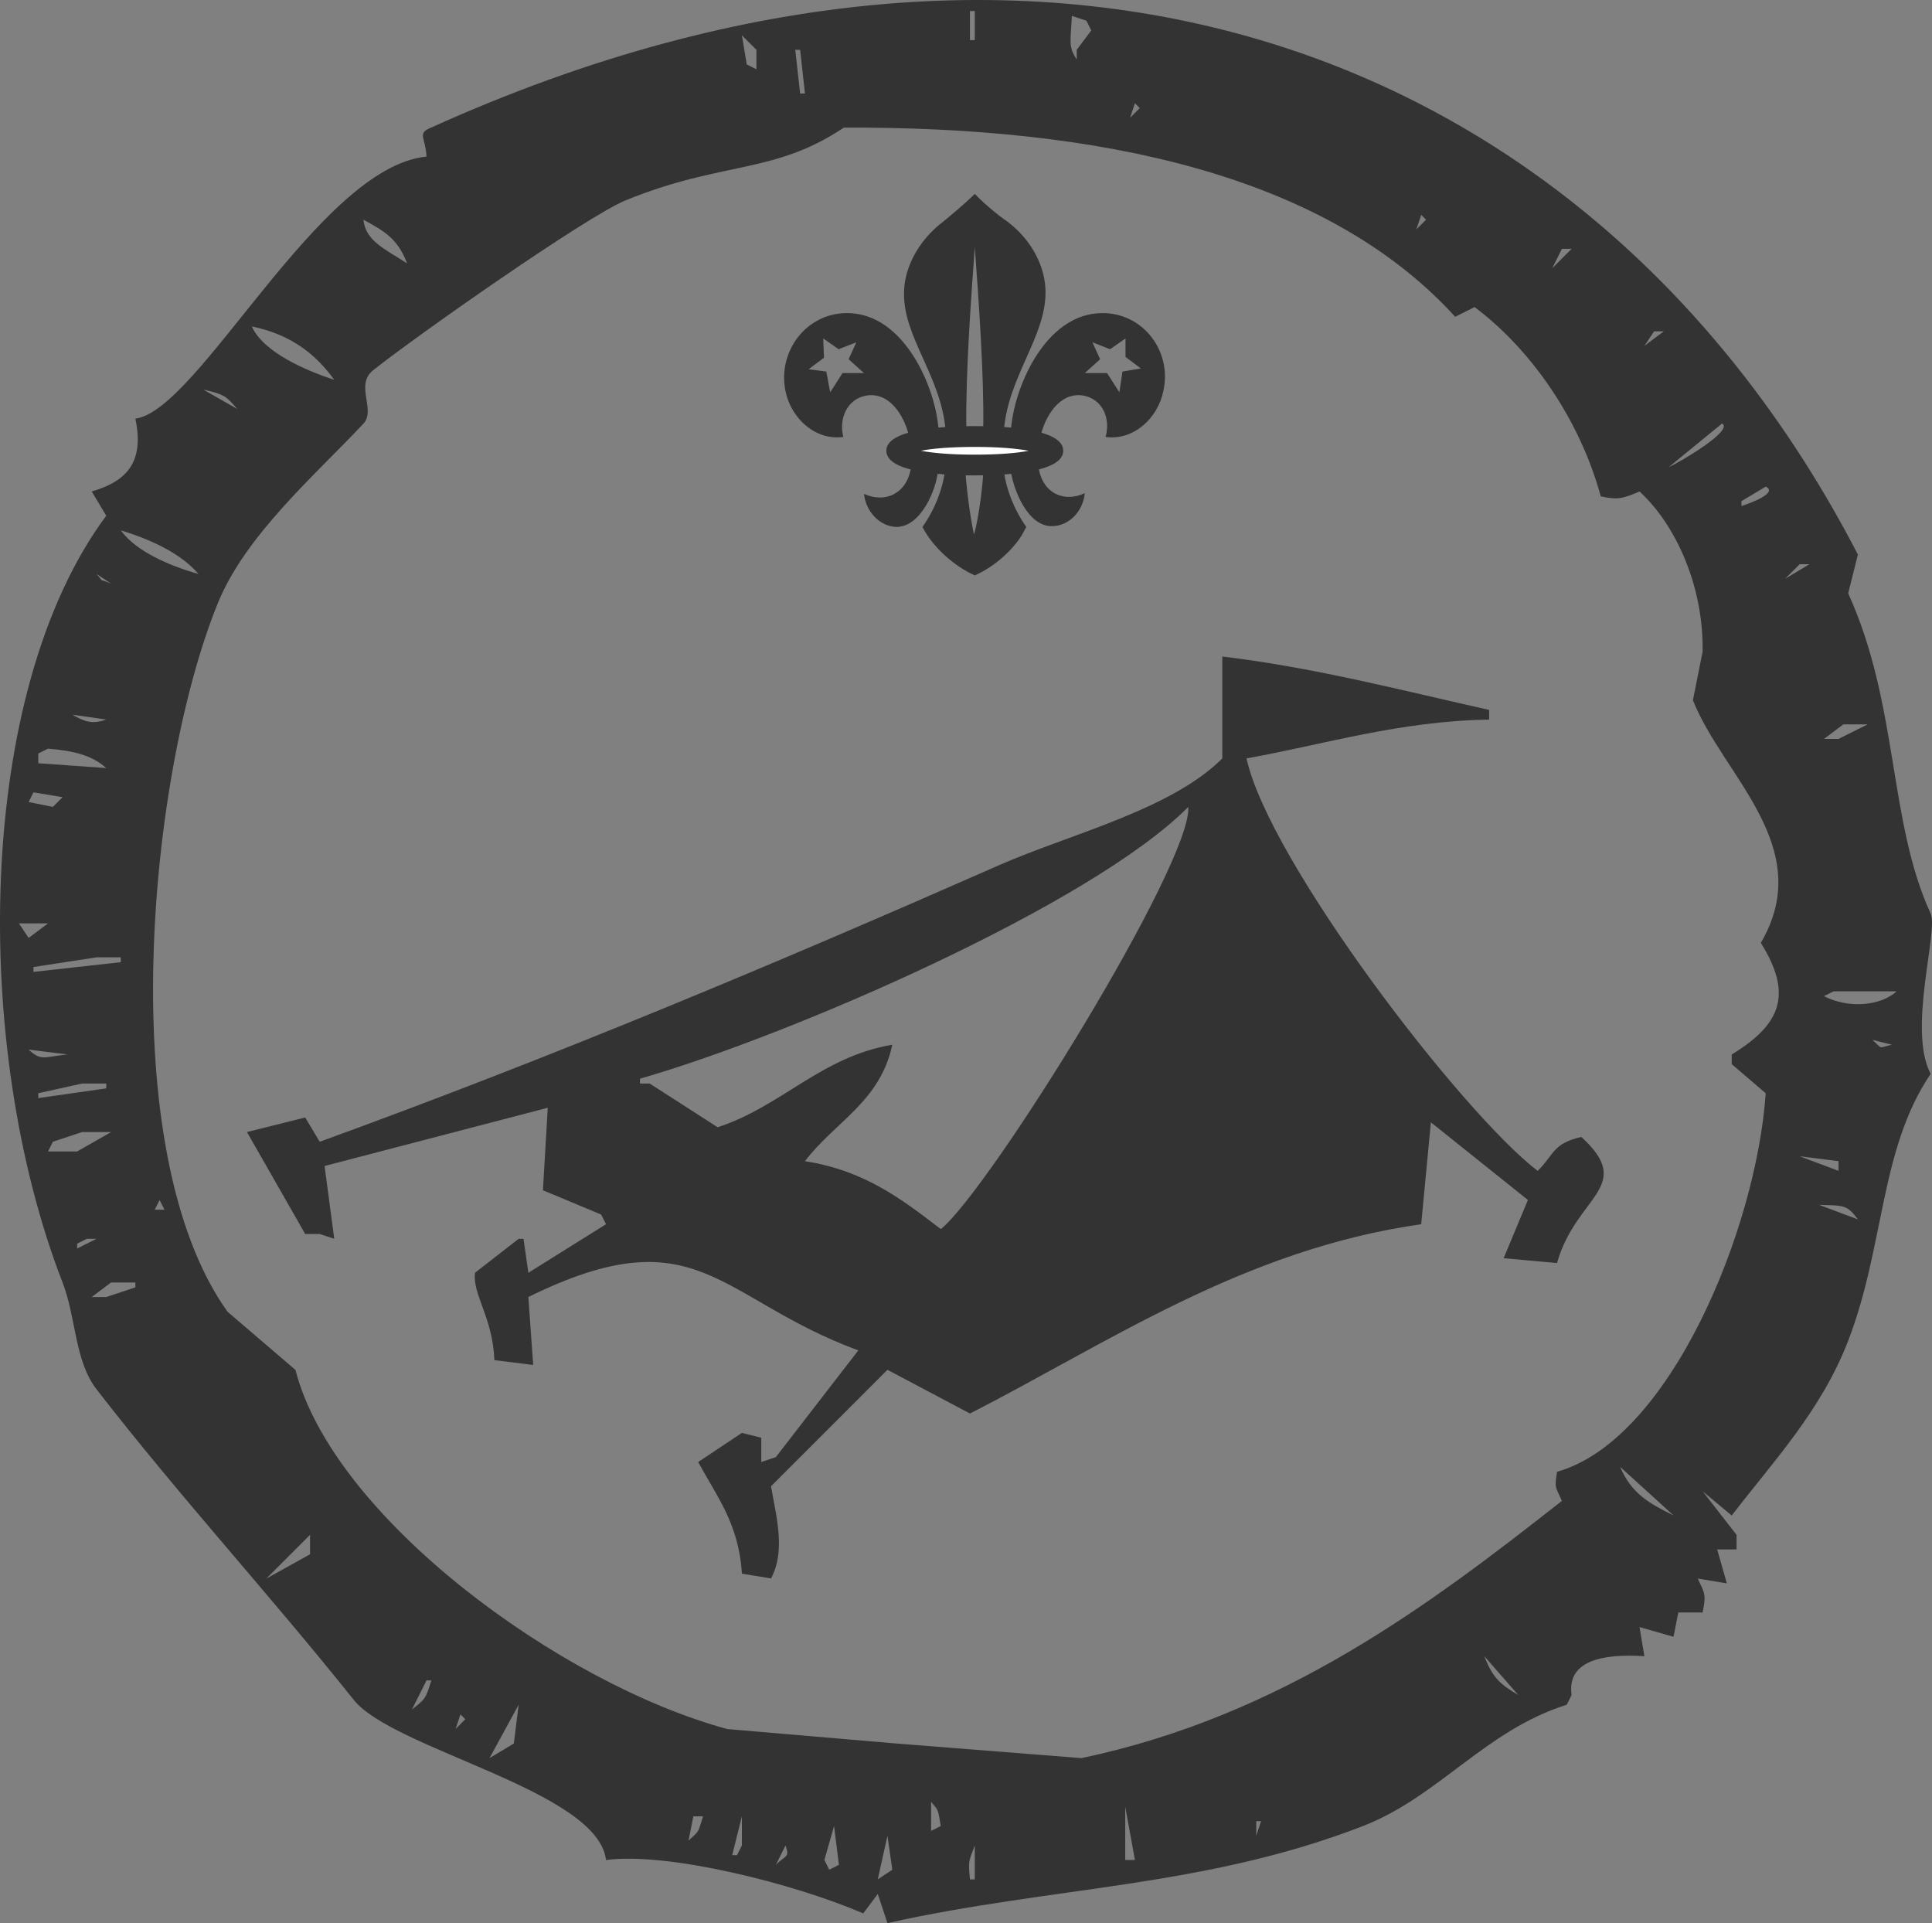 <?xml version="1.0" encoding="utf-8"?>
<!-- Generator: Adobe Illustrator 15.0.2, SVG Export Plug-In . SVG Version: 6.00 Build 0)  -->
<!DOCTYPE svg PUBLIC "-//W3C//DTD SVG 1.1//EN" "http://www.w3.org/Graphics/SVG/1.1/DTD/svg11.dtd">
<svg version="1.1" id="Layer_1" xmlns="http://www.w3.org/2000/svg" xmlns:xlink="http://www.w3.org/1999/xlink" x="0px" y="0px"
	 width="50.239px" height="50px" viewBox="0 0 50.239 50" enable-background="new 0 0 50.239 50" xml:space="preserve">
<rect x="0" y="0" width="50.239" height="50" fill="#808080" stroke="none"/>
<g>
	<g>
		<path fill-rule="evenodd" clip-rule="evenodd" fill="#333333" d="M50.205,23.755c-1.108-2.408-0.825-5.424-2.145-8.328
			c0.084-0.336,0.168-0.673,0.252-1.009C41.59,1.437,27.567-4.074,11.216,3.315c-0.389,0.155-0.145,0.258-0.126,0.757
			C8.295,4.34,5.166,10.674,3.52,10.885c0.232,1.1-0.192,1.621-1.135,1.893c0.126,0.21,0.252,0.421,0.378,0.631
			c-3.416,4.592-3.508,13.824-1.136,19.936c0.355,0.915,0.31,2.035,0.883,2.776c2.148,2.775,4.513,5.349,6.688,8.075
			c1.034,1.296,6.351,2.357,6.561,4.164c1.605-0.211,4.874,0.607,6.688,1.388c0.126-0.168,0.252-0.336,0.378-0.505
			c0.084,0.252,0.168,0.505,0.252,0.757c4.314-0.961,8.228-0.918,12.365-2.523c1.97-0.765,3.176-2.485,5.299-3.154
			c0.042-0.084,0.084-0.168,0.126-0.252c-0.125-0.879,0.77-1.083,1.893-1.01c-0.042-0.252-0.084-0.504-0.126-0.757
			c0.294,0.084,0.589,0.168,0.883,0.252c0.042-0.21,0.084-0.421,0.126-0.631h0.631c0.096-0.468,0.058-0.491-0.126-0.883l0.757,0.126
			c-0.084-0.294-0.168-0.589-0.252-0.883h0.504v-0.378l-0.883-1.135c0.252,0.21,0.505,0.42,0.757,0.631
			c1.083-1.409,2.331-2.732,3.028-4.542c0.951-2.467,0.817-4.981,2.145-6.94C49.598,26.771,50.411,24.202,50.205,23.755z
			 M47.934,18.834h0.631c-0.252,0.126-0.504,0.252-0.757,0.378h-0.378C47.597,19.087,47.766,18.96,47.934,18.834z M45.284,13.03
			c0.21-0.126,0.42-0.252,0.631-0.378c0.332,0.16-0.402,0.433-0.631,0.505V13.03z M44.779,11.012
			c0.316,0.174-1.09,1.002-1.388,1.135C43.854,11.769,44.317,11.39,44.779,11.012z M43.013,8.614h0.252
			c-0.168,0.126-0.336,0.252-0.504,0.378C42.845,8.867,42.929,8.74,43.013,8.614z M40.616,6.469h0.252
			c-0.168,0.168-0.336,0.336-0.504,0.505C40.447,6.806,40.531,6.637,40.616,6.469z M36.957,5.586l0.126,0.126
			c-0.084,0.084-0.168,0.168-0.252,0.252C36.872,5.838,36.915,5.712,36.957,5.586z M29.512,2.684l0.126,0.126
			c-0.084,0.084-0.168,0.168-0.252,0.252C29.428,2.936,29.47,2.81,29.512,2.684z M27.872,0.413c0.126,0.042,0.252,0.084,0.379,0.126
			c0.042,0.084,0.084,0.168,0.126,0.252c-0.126,0.168-0.252,0.336-0.378,0.504v0.252C27.775,1.204,27.839,1.105,27.872,0.413z
			 M25.222,0.287h0.126v0.757h-0.126V0.287z M20.806,1.296c0.042,0.378,0.084,0.757,0.126,1.136h-0.126
			c-0.042-0.378-0.084-0.757-0.126-1.136H20.806z M19.67,1.296v0.505c-0.084-0.042-0.168-0.084-0.252-0.126
			c-0.042-0.252-0.084-0.504-0.126-0.757C19.418,1.043,19.544,1.17,19.67,1.296z M10.585,6.848C10.011,6.471,9.51,6.274,9.45,5.712
			C10.003,6.012,10.346,6.213,10.585,6.848z M8.693,9.876C7.974,9.641,6.852,9.167,6.548,8.488C7.543,8.691,8.19,9.184,8.693,9.876z
			 M6.169,10.633c-0.294-0.168-0.589-0.336-0.883-0.504C5.831,10.253,5.878,10.295,6.169,10.633z M2.889,15.175
			c-0.376-0.163-0.151,0.005-0.378-0.252C2.637,15.007,2.763,15.091,2.889,15.175z M3.141,24.891v0.126
			c-0.757,0.084-1.514,0.168-2.271,0.252v-0.126c0.547-0.084,1.094-0.168,1.64-0.252H3.141z M2.763,18.708
			c-0.359,0.129-0.556,0.06-0.883-0.126C2.174,18.624,2.468,18.666,2.763,18.708z M0.996,19.591
			c0.084-0.042,0.168-0.084,0.252-0.126c0.665,0.055,1.145,0.171,1.514,0.505c-0.589-0.042-1.178-0.084-1.767-0.126V19.591z
			 M0.87,20.601c0.252,0.042,0.505,0.084,0.757,0.126c-0.084,0.084-0.168,0.168-0.252,0.252c-0.21-0.042-0.421-0.084-0.631-0.126
			C0.786,20.769,0.828,20.685,0.87,20.601z M1.249,24.008c-0.168,0.126-0.336,0.252-0.505,0.378
			c-0.084-0.126-0.168-0.252-0.252-0.378H1.249z M1.753,27.415c-0.609,0.061-0.671,0.186-1.01-0.126
			C1.081,27.33,1.417,27.373,1.753,27.415z M0.996,28.424c0.378-0.084,0.757-0.168,1.136-0.252h0.631v0.126L0.996,28.55V28.424z
			 M1.249,29.938c0.042-0.084,0.084-0.168,0.126-0.252c0.252-0.084,0.504-0.168,0.757-0.252h0.757
			C2.595,29.602,2.3,29.77,2.006,29.938H1.249z M2.006,32.335c0.084-0.042,0.168-0.084,0.252-0.126H2.51
			c-0.168,0.084-0.336,0.168-0.504,0.252V32.335z M3.52,33.471c-0.252,0.084-0.504,0.168-0.757,0.252H2.384
			c0.168-0.126,0.336-0.252,0.504-0.378H3.52V33.471z M3.141,13.788c0.766,0.237,1.552,0.587,2.019,1.135
			C4.433,14.72,3.536,14.341,3.141,13.788z M4.024,31.452c0.042-0.084,0.084-0.168,0.126-0.252c0.042,0.084,0.084,0.168,0.126,0.252
			H4.024z M8.062,40.411c-0.378,0.21-0.757,0.42-1.135,0.631c0.378-0.378,0.757-0.757,1.135-1.136V40.411z M10.712,44.448
			c0.126-0.252,0.252-0.505,0.378-0.757h0.126C11.064,44.195,11.048,44.174,10.712,44.448z M11.847,44.953
			c0.042-0.126,0.084-0.252,0.126-0.379c0.042,0.042,0.084,0.084,0.126,0.126L11.847,44.953z M13.361,45.332
			c-0.21,0.126-0.42,0.252-0.631,0.378c0.252-0.462,0.505-0.925,0.757-1.388C13.446,44.658,13.404,44.995,13.361,45.332z
			 M17.904,47.855c0.042-0.21,0.084-0.421,0.126-0.631h0.252C18.141,47.681,18.183,47.595,17.904,47.855z M19.292,47.981
			c-0.042,0.084-0.084,0.168-0.126,0.252H19.04c0.084-0.336,0.168-0.673,0.252-1.009V47.981z M20.175,48.486
			c0.084-0.168,0.168-0.336,0.252-0.505C20.539,48.312,20.433,48.222,20.175,48.486z M21.563,48.612
			c-0.042-0.084-0.084-0.168-0.126-0.252c0.084-0.294,0.168-0.589,0.252-0.883c0.042,0.336,0.084,0.673,0.126,1.009
			C21.731,48.528,21.647,48.57,21.563,48.612z M22.825,48.864c0.084-0.378,0.168-0.757,0.252-1.135
			c0.042,0.294,0.084,0.589,0.126,0.883C23.077,48.696,22.951,48.78,22.825,48.864z M24.212,47.603v-0.757
			c0.202,0.249,0.171,0.172,0.252,0.631C24.381,47.519,24.297,47.561,24.212,47.603z M25.348,48.864h-0.126
			c-0.044-0.495-0.039-0.442,0.126-0.883V48.864z M29.26,48.36v-1.388c0.084,0.462,0.168,0.925,0.252,1.388H29.26z M32.667,47.729
			V47.35h0.126C32.75,47.477,32.708,47.603,32.667,47.729z M38.597,43.06c0.294,0.336,0.589,0.673,0.883,1.01
			C39,43.787,38.813,43.614,38.597,43.06z M42.13,38.139c0.462,0.421,0.925,0.841,1.388,1.262
			C42.871,39.083,42.42,38.825,42.13,38.139z M45.915,28.424c-0.243,3.538-2.492,9.016-5.426,9.842
			c-0.068,0.439-0.045,0.37,0.126,0.757c-3.453,2.713-7.26,5.584-12.492,6.688c-1.598-0.126-3.196-0.252-4.794-0.378
			c-1.472-0.126-2.944-0.252-4.417-0.378c-4.373-1.185-10.249-5.517-11.229-9.337c-0.589-0.504-1.178-1.009-1.767-1.514
			c-2.991-4.18-2.064-13.968-0.252-18.421c0.723-1.777,2.54-3.336,3.786-4.668c0.334-0.358-0.229-1.004,0.252-1.388
			c1.078-0.861,5.547-4.001,6.562-4.416c2.515-1.029,3.86-0.672,5.678-1.893C28.589,3.29,34.467,4.534,37.84,8.236
			c0.168-0.084,0.336-0.168,0.504-0.252c1.459,1.089,2.738,2.921,3.281,4.921c0.468,0.103,0.592,0.047,1.009-0.126
			c0.919,0.842,1.667,2.425,1.64,4.164c-0.084,0.42-0.168,0.841-0.252,1.262c0.771,1.956,3.228,3.813,1.766,6.309
			c0.826,1.325,0.545,2.11-0.757,2.902v0.252C45.326,27.919,45.621,28.171,45.915,28.424z M46.798,14.67h0.252
			c-0.21,0.126-0.42,0.252-0.631,0.379L46.798,14.67z M47.808,30.19v0.252c-0.336-0.126-0.673-0.252-1.009-0.379
			C47.135,30.106,47.471,30.148,47.808,30.19z M47.303,31.326c0.664,0.018,0.727,0.003,1.01,0.379
			C47.976,31.578,47.639,31.452,47.303,31.326z M48.691,27.036c0.168,0.042,0.336,0.084,0.504,0.126
			C48.822,27.246,48.977,27.297,48.691,27.036z M47.429,25.9c0.084-0.042,0.168-0.084,0.252-0.126h1.64
			C48.908,26.15,48.084,26.234,47.429,25.9z M41.12,29.56c-0.755,0.177-0.698,0.454-1.135,0.883
			c-1.986-1.519-6.992-8.064-7.571-10.725c2.004-0.357,3.973-0.972,6.309-1.009v-0.252c-2.132-0.472-4.493-1.095-6.939-1.388v2.65
			c-1.337,1.339-3.988,1.976-5.804,2.776C20.292,25,14.472,27.448,8.314,29.686c-0.126-0.21-0.252-0.42-0.378-0.631
			c-0.505,0.126-1.01,0.252-1.514,0.378c0.504,0.883,1.009,1.767,1.514,2.65h0.378c0.126,0.042,0.252,0.084,0.378,0.126
			c-0.084-0.631-0.168-1.262-0.252-1.893c1.935-0.504,3.87-1.009,5.804-1.514c-0.042,0.715-0.084,1.43-0.126,2.145
			c0.504,0.21,1.009,0.421,1.514,0.631c0.042,0.084,0.084,0.168,0.126,0.252c-0.673,0.42-1.346,0.841-2.019,1.262
			c-0.042-0.294-0.084-0.589-0.126-0.883h-0.126c-0.378,0.294-0.757,0.589-1.136,0.883c-0.066,0.574,0.464,1.165,0.505,2.271
			c0.336,0.042,0.673,0.084,1.009,0.126l-0.126-1.767c4.405-2.166,4.923,0.041,8.58,1.388c-0.715,0.925-1.43,1.851-2.145,2.776
			c-0.126,0.042-0.252,0.084-0.378,0.126v-0.631c-0.168-0.042-0.336-0.084-0.504-0.126c-0.379,0.252-0.757,0.504-1.136,0.757
			c0.482,0.898,1.056,1.6,1.136,2.902c0.252,0.042,0.504,0.084,0.757,0.126c0.378-0.707,0.149-1.559,0-2.397l3.028-3.028
			c0.715,0.379,1.43,0.757,2.145,1.136c3.556-1.811,7.106-4.266,11.734-4.921c0.084-0.883,0.168-1.767,0.252-2.65
			c0.841,0.673,1.682,1.346,2.523,2.019c-0.21,0.505-0.421,1.009-0.631,1.514c0.462,0.042,0.925,0.084,1.388,0.126
			C40.979,31.089,42.54,30.859,41.12,29.56z M24.465,31.957c-1.003-0.769-1.979-1.525-3.533-1.766
			c0.777-1.026,1.954-1.541,2.271-3.028c-1.853,0.312-2.886,1.61-4.542,2.145c-0.589-0.378-1.178-0.757-1.767-1.136h-0.252v-0.126
			c3.875-1.111,11.73-4.515,14.258-7.066C31.001,22.44,25.723,30.943,24.465,31.957z"/>
	</g>
</g>
<path fill="#5C2D91" d="M26.068,11.16L26.068,11.16L26.068,11.16z"/>
<g>
	<g>
		<g>
			<defs>
				<rect id="SVGID_1_" x="20.388" y="5.04" width="9.92" height="9.92"/>
			</defs>
			<clipPath id="SVGID_2_">
				<use xlink:href="#SVGID_1_"  overflow="visible"/>
			</clipPath>
			<path clip-path="url(#SVGID_2_)" fill="#FFFFFF" d="M25.348,12.1c-1.12,0-2.04-0.16-2.04-0.38c0-0.2,0.92-0.38,2.04-0.38
				s2.04,0.16,2.04,0.38C27.388,11.92,26.468,12.1,25.348,12.1"/>
		</g>
	</g>
	<g>
		<g>
			<defs>
				<rect id="SVGID_3_" x="20.388" y="5.04" width="9.92" height="9.92"/>
			</defs>
			<clipPath id="SVGID_4_">
				<use xlink:href="#SVGID_3_"  overflow="visible"/>
			</clipPath>
			<path clip-path="url(#SVGID_4_)" fill="#333333" d="M25.348,12.36c-1.06,0-2.3-0.12-2.3-0.641c0-0.52,1.26-0.64,2.3-0.64
				c1.06,0,2.3,0.12,2.3,0.64C27.648,12.24,26.388,12.36,25.348,12.36 M23.948,11.72c0.32,0.061,0.78,0.101,1.4,0.101
				s1.1-0.04,1.4-0.101c-0.32-0.06-0.78-0.1-1.4-0.1S24.248,11.66,23.948,11.72"/>
		</g>
	</g>
	<g>
		<g>
			<defs>
				<rect id="SVGID_5_" x="20.388" y="5.04" width="9.92" height="9.92"/>
			</defs>
			<clipPath id="SVGID_6_">
				<use xlink:href="#SVGID_5_"  overflow="visible"/>
			</clipPath>
			<path clip-path="url(#SVGID_6_)" fill="#333333" d="M27.008,12.16c-0.2,0.04-0.44,0.08-0.72,0.1l0,0
				c0.06,0.44,0.42,1.42,1.06,1.42c0.46,0,0.82-0.399,0.86-0.859C27.668,13.08,27.108,12.82,27.008,12.16L27.008,12.16z"/>
		</g>
	</g>
	<g>
		<g>
			<defs>
				<rect id="SVGID_7_" x="20.388" y="5.04" width="9.92" height="9.92"/>
			</defs>
			<clipPath id="SVGID_8_">
				<use xlink:href="#SVGID_7_"  overflow="visible"/>
			</clipPath>
			<path clip-path="url(#SVGID_8_)" fill="#333333" d="M24.388,12.26c-0.26-0.02-0.5-0.06-0.7-0.1l0,0
				c-0.1,0.66-0.66,0.94-1.22,0.68c0.04,0.44,0.4,0.86,0.86,0.86C23.968,13.68,24.348,12.7,24.388,12.26L24.388,12.26z"/>
		</g>
	</g>
	<g>
		<g>
			<defs>
				<rect id="SVGID_9_" x="20.388" y="5.04" width="9.92" height="9.92"/>
			</defs>
			<clipPath id="SVGID_10_">
				<use xlink:href="#SVGID_9_"  overflow="visible"/>
			</clipPath>
			<path clip-path="url(#SVGID_10_)" fill="#333333" d="M25.348,5.04c0.28,0.3,0.72,0.64,0.82,0.7c0.7,0.52,1.02,1.24,1.02,1.86
				c0,1.16-0.96,2.18-1.08,3.56c-0.2-0.021-0.32-0.04-0.54-0.04c0.021-1.4-0.12-3.32-0.22-4.7c-0.1,1.38-0.24,3.3-0.22,4.72
				c-0.22,0-0.34,0.021-0.54,0.04c-0.12-1.399-1.101-2.42-1.08-3.56c0-0.62,0.34-1.34,1.02-1.86
				C24.628,5.68,25.068,5.32,25.348,5.04"/>
		</g>
	</g>
	<g>
		<g>
			<defs>
				<rect id="SVGID_11_" x="20.388" y="5.04" width="9.92" height="9.92"/>
			</defs>
			<clipPath id="SVGID_12_">
				<use xlink:href="#SVGID_11_"  overflow="visible"/>
			</clipPath>
			<path clip-path="url(#SVGID_12_)" fill="#333333" d="M25.348,14.96c0.46-0.2,0.94-0.6,1.22-1.04c0.04-0.08,0.08-0.14,0.12-0.22
				c-0.34-0.48-0.52-1-0.58-1.42c-0.2,0.02-0.32,0.02-0.54,0.02c-0.02,0.38-0.12,1.18-0.24,1.6c-0.1-0.44-0.2-1.24-0.22-1.6
				c-0.22,0-0.34,0-0.54-0.02c-0.06,0.42-0.24,0.939-0.58,1.42C24.248,14.22,24.808,14.72,25.348,14.96"/>
		</g>
	</g>
</g>
<g>
	<g>
		<g>
			<defs>
				<rect id="SVGID_13_" x="20.348" y="5" width="10" height="10"/>
			</defs>
			<clipPath id="SVGID_14_">
				<use xlink:href="#SVGID_13_"  overflow="visible"/>
			</clipPath>
			<path clip-path="url(#SVGID_14_)" fill="#333333" d="M22.028,8.14c-1.08,0-1.819,1.021-1.6,2.04c0.14,0.681,0.76,1.28,1.5,1.181
				c-0.12-0.48,0.1-1,0.62-1.08c0.6-0.08,0.96,0.54,1.08,1.02c0.26-0.06,0.54-0.08,0.76-0.1h0.02
				C24.348,10.12,23.528,8.14,22.028,8.14 M21.908,9.7l-0.32,0.5l-0.101-0.54l-0.46-0.06l0.4-0.3l-0.02-0.5l0.4,0.28l0.46-0.18
				l-0.2,0.44l0.4,0.36H21.908z"/>
		</g>
	</g>
	<g>
		<g>
			<defs>
				<rect id="SVGID_15_" x="20.348" y="5" width="10" height="10"/>
			</defs>
			<clipPath id="SVGID_16_">
				<use xlink:href="#SVGID_15_"  overflow="visible"/>
			</clipPath>
			<path clip-path="url(#SVGID_16_)" fill="#333333" d="M28.668,8.14c-1.5,0-2.32,1.98-2.38,3.061h0.02c0.22,0.02,0.5,0.04,0.76,0.1
				c0.12-0.479,0.48-1.1,1.08-1.02c0.521,0.08,0.74,0.6,0.6,1.08c0.74,0.1,1.36-0.5,1.5-1.181C30.488,9.16,29.748,8.14,28.668,8.14
				 M29.188,9.66l-0.08,0.54l-0.32-0.5h-0.58l0.399-0.36l-0.2-0.44l0.46,0.18l0.4-0.28v0.26l0.1-0.1l-0.1,0.1v0.22l0.4,0.3
				L29.188,9.66z"/>
		</g>
	</g>
</g>
</svg>
